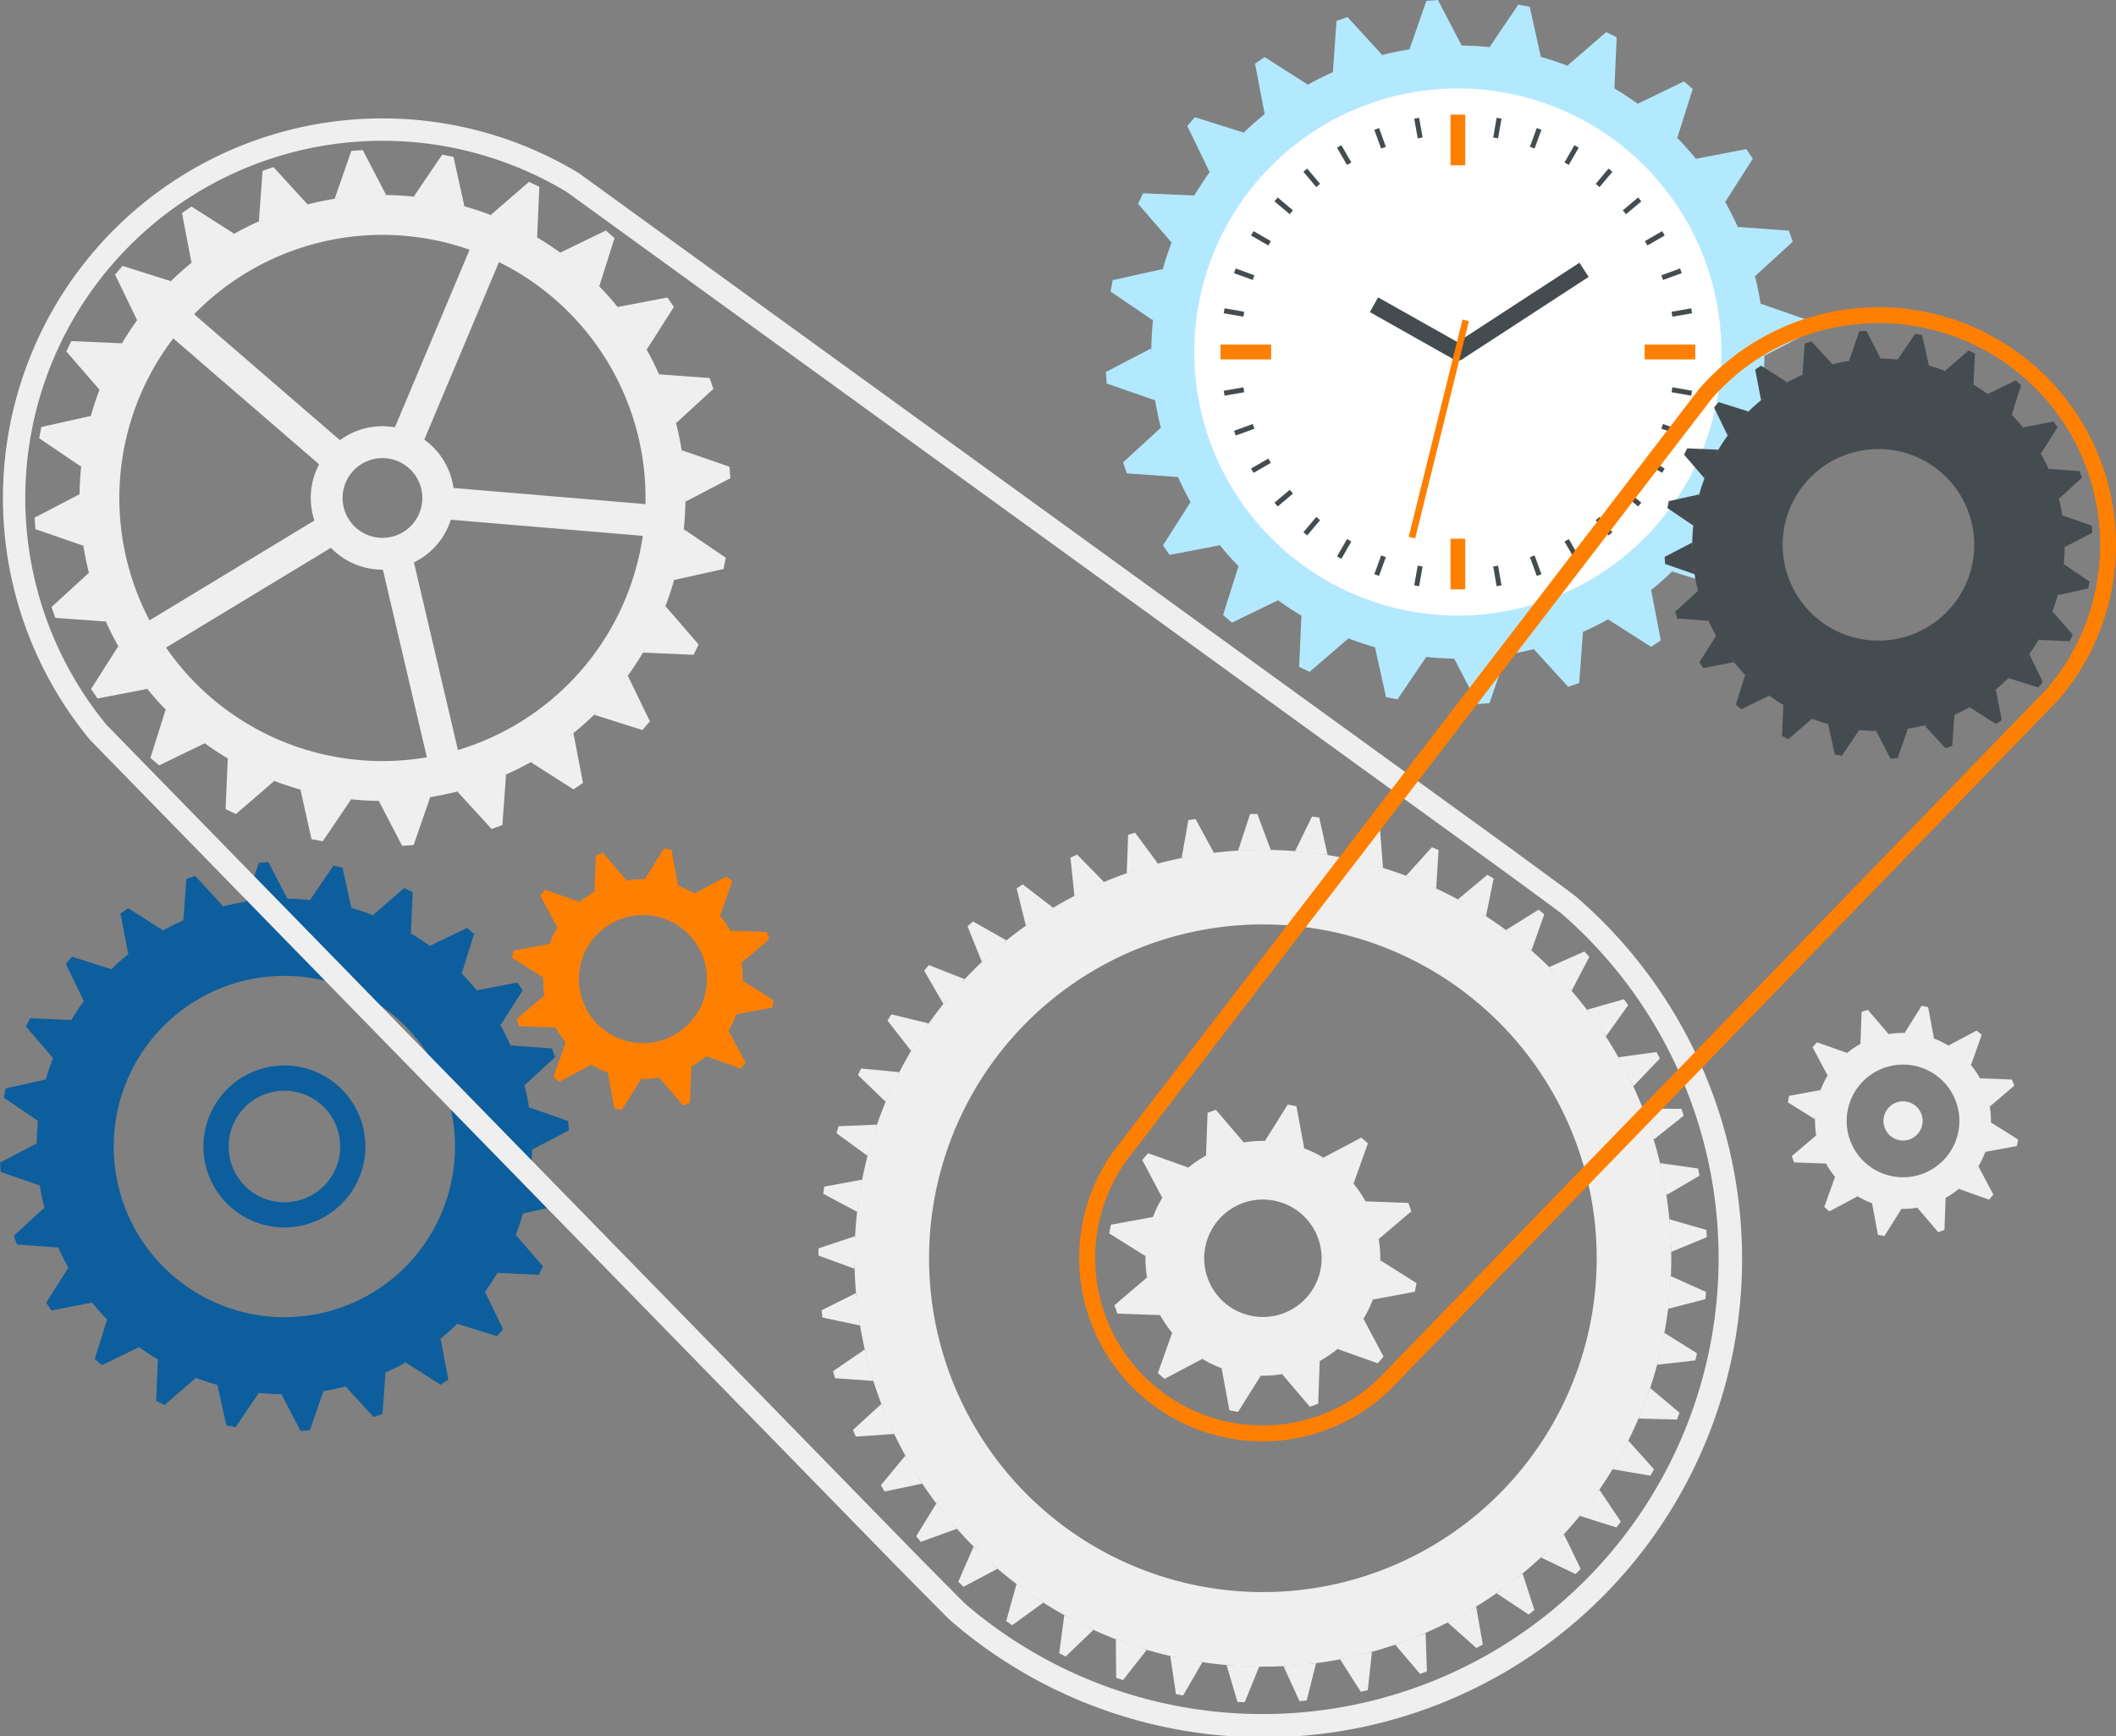 <svg id="Layer_1" data-name="Layer 1" xmlns="http://www.w3.org/2000/svg" viewBox="0 0 348.536 286"><rect x="0" y="0" width="348.536" height="286" fill="#808080" stroke="none"/><defs><style>.cls-1{fill:#b3e9ff;}.cls-2{fill:#fff;}.cls-3{fill:#ff7f00;}.cls-4{fill:#454c50;}.cls-5{fill:#0d5e9d;}.cls-6{fill:#efefef;}</style></defs><title>auth-api-devs</title><path class="cls-1" d="M291.229,59.29a50.494,50.494,0,1,0-46.674,54.056A50.482,50.482,0,0,0,291.229,59.29Z" transform="translate(-0.732 -5)"/><path class="cls-2" d="M284.272,62.98A43.408,43.408,0,1,1,240.865,19.572,43.407,43.407,0,0,1,284.272,62.98Z" transform="translate(-0.732 -5)"/><rect class="cls-3" x="238.92" y="18.88" width="2.426" height="8.339"/><rect class="cls-3" x="201.043" y="56.757" width="8.329" height="2.437"/><rect class="cls-3" x="238.92" y="88.731" width="2.426" height="8.339"/><rect class="cls-3" x="270.894" y="56.757" width="8.339" height="2.437"/><path class="cls-4" d="M260.893,48.27l-20.784,13.54a1.391,1.391,0,0,0,1.522,2.33l20.773-13.53Z" transform="translate(-0.732 -5)"/><path class="cls-4" d="M241.546,61.768l-13.817-7.786-1.361,2.425,13.817,7.787a1.391,1.391,0,0,0,1.361-2.426Z" transform="translate(-0.732 -5)"/><polygon class="cls-3" points="233.102 88.678 241.952 52.886 240.899 52.62 232.038 88.423 233.102 88.678"/><polygon class="cls-4" points="246.76 22.784 245.951 22.645 246.514 19.402 247.323 19.55 246.76 22.784"/><polygon class="cls-4" points="252.769 24.464 252.003 24.188 253.12 21.092 253.896 21.38 252.769 24.464"/><polygon class="cls-4" points="258.395 27.166 257.694 26.761 259.332 23.911 260.045 24.326 258.395 27.166"/><polygon class="cls-4" points="263.47 30.814 262.841 30.283 264.948 27.761 265.586 28.294 263.47 30.814"/><polygon class="cls-4" points="267.83 35.282 267.299 34.644 269.82 32.527 270.351 33.165 267.83 35.282"/><polygon class="cls-4" points="271.351 40.43 270.936 39.717 273.787 38.068 274.202 38.792 271.351 40.43"/><polygon class="cls-4" points="273.925 46.11 273.649 45.344 276.733 44.217 277.01 44.993 273.925 46.11"/><polygon class="cls-4" points="275.468 52.162 275.329 51.353 278.563 50.779 278.712 51.598 275.468 52.162"/><polygon class="cls-4" points="275.329 64.607 275.468 63.789 278.712 64.363 278.563 65.171 275.329 64.607"/><polygon class="cls-4" points="273.649 70.606 273.925 69.84 277.01 70.958 276.733 71.733 273.649 70.606"/><polygon class="cls-4" points="270.947 76.233 271.351 75.52 274.202 77.169 273.787 77.882 270.947 76.233"/><polygon class="cls-4" points="267.299 81.306 267.83 80.679 270.351 82.796 269.82 83.423 267.299 81.306"/><polygon class="cls-4" points="262.841 85.678 263.47 85.146 265.586 87.667 264.948 88.189 262.841 85.678"/><polygon class="cls-4" points="257.694 89.188 258.406 88.784 260.045 91.635 259.332 92.05 257.694 89.188"/><polygon class="cls-4" points="252.003 91.773 252.769 91.486 253.896 94.581 253.13 94.858 252.003 91.773"/><polygon class="cls-4" points="245.951 93.315 246.76 93.166 247.323 96.411 246.514 96.549 245.951 93.315"/><polygon class="cls-4" points="233.517 93.166 234.325 93.315 233.75 96.559 232.942 96.411 233.517 93.166"/><polygon class="cls-4" points="227.507 91.486 228.273 91.773 227.145 94.858 226.369 94.581 227.507 91.486"/><polygon class="cls-4" points="221.88 88.784 222.582 89.199 220.945 92.05 220.231 91.635 221.88 88.784"/><polygon class="cls-4" points="216.807 85.146 217.434 85.678 215.318 88.189 214.689 87.667 216.807 85.146"/><polygon class="cls-4" points="212.446 80.679 212.966 81.306 210.457 83.423 209.924 82.796 212.446 80.679"/><polygon class="cls-4" points="208.914 75.531 209.329 76.243 206.489 77.882 206.063 77.169 208.914 75.531"/><polygon class="cls-4" points="206.34 69.84 206.616 70.617 203.543 71.733 203.255 70.958 206.34 69.84"/><polygon class="cls-4" points="204.797 63.798 204.947 64.607 201.703 65.171 201.565 64.363 204.797 63.798"/><polygon class="cls-4" points="204.947 51.353 204.797 52.162 201.565 51.598 201.703 50.779 204.947 51.353"/><polygon class="cls-4" points="206.616 45.344 206.34 46.11 203.255 44.993 203.543 44.217 206.616 45.344"/><polygon class="cls-4" points="209.329 39.717 208.914 40.43 206.063 38.792 206.489 38.068 209.329 39.717"/><polygon class="cls-4" points="212.966 34.644 212.435 35.271 209.924 33.165 210.457 32.527 212.966 34.644"/><polygon class="cls-4" points="217.434 30.283 216.807 30.814 214.689 28.294 215.318 27.761 217.434 30.283"/><polygon class="cls-4" points="222.582 26.761 221.869 27.166 220.231 24.326 220.945 23.911 222.582 26.761"/><polygon class="cls-4" points="228.273 24.188 227.496 24.464 226.369 21.38 227.156 21.092 228.273 24.188"/><polygon class="cls-4" points="234.325 22.634 233.517 22.784 232.942 19.55 233.75 19.402 234.325 22.634"/><polygon class="cls-1" points="232.165 8.126 240.76 7.499 236.846 0 234.942 0.138 232.165 8.126"/><polygon class="cls-1" points="219.541 11.881 227.666 9.052 221.954 2.819 220.146 3.446 219.541 11.881"/><polygon class="cls-1" points="208.308 18.784 215.434 13.945 208.297 9.403 206.723 10.488 208.308 18.784"/><polygon class="cls-1" points="199.246 28.357 204.882 21.848 196.809 19.306 195.565 20.752 199.246 28.357"/><polygon class="cls-1" points="192.981 39.952 196.724 32.198 188.279 31.836 187.45 33.559 192.981 39.952"/><polygon class="cls-1" points="189.917 52.768 191.534 44.313 183.279 46.141 182.923 48.025 189.917 52.768"/><polygon class="cls-1" points="190.278 65.947 189.651 57.363 182.157 61.267 182.296 63.171 190.278 65.947"/><polygon class="cls-1" points="194.044 78.573 191.215 70.447 184.982 76.158 185.609 77.967 194.044 78.573"/><polygon class="cls-1" points="200.947 89.805 196.108 82.678 191.566 89.816 192.64 91.401 200.947 89.805"/><polygon class="cls-1" points="210.52 98.868 204 93.241 201.458 101.304 202.915 102.558 210.52 98.868"/><polygon class="cls-1" points="222.114 105.143 214.36 101.389 213.988 109.834 215.711 110.664 222.114 105.143"/><polygon class="cls-1" points="234.931 108.196 226.476 106.58 228.304 114.833 230.187 115.195 234.931 108.196"/><polygon class="cls-1" points="248.099 107.834 239.515 108.462 243.419 115.961 245.334 115.822 248.099 107.834"/><polygon class="cls-1" points="260.736 104.069 252.61 106.899 258.31 113.131 260.118 112.504 260.736 104.069"/><polygon class="cls-1" points="271.968 97.177 264.841 102.005 271.968 106.547 273.553 105.473 271.968 97.177"/><polygon class="cls-1" points="281.02 87.604 275.393 94.113 283.456 96.655 284.71 95.208 281.02 87.604"/><polygon class="cls-1" points="287.296 75.998 283.551 83.753 291.997 84.125 292.827 82.402 287.296 75.998"/><polygon class="cls-1" points="290.359 63.182 288.742 71.638 296.996 69.808 297.347 67.936 290.359 63.182"/><polygon class="cls-1" points="289.986 50.014 290.625 58.597 298.124 54.694 297.974 52.79 289.986 50.014"/><polygon class="cls-1" points="286.232 37.377 289.062 45.514 295.294 39.802 294.656 37.994 286.232 37.377"/><polygon class="cls-1" points="279.329 26.156 284.168 33.272 288.71 26.145 287.636 24.56 279.329 26.156"/><polygon class="cls-1" points="269.756 17.093 276.266 22.719 278.818 14.657 277.371 13.403 269.756 17.093"/><polygon class="cls-1" points="258.161 10.818 265.916 14.572 266.288 6.127 264.565 5.287 258.161 10.818"/><polygon class="cls-1" points="245.345 7.765 253.801 9.371 251.971 1.127 250.088 0.766 245.345 7.765"/><path class="cls-5" d="M74.247,162.955a40.803,40.803,0,1,0,4.212,57.544A40.797,40.797,0,0,0,74.247,162.955Zm-5.393,49.258A28.11,28.11,0,1,1,65.95,172.57,28.121,28.121,0,0,1,68.854,212.212Z" transform="translate(-0.732 -5)"/><path class="cls-5" d="M56.298,183.739a13.341,13.341,0,1,0,1.377,18.816A13.345,13.345,0,0,0,56.298,183.739Zm-1.761,16.104a9.187,9.187,0,1,1-.952-12.956A9.188,9.188,0,0,1,54.537,199.842Z" transform="translate(-0.732 -5)"/><polygon class="cls-5" points="13.812 164.9 18.358 159.645 11.844 157.582 10.833 158.763 13.812 164.9"/><polygon class="cls-5" points="8.743 174.271 11.77 168.006 4.946 167.718 4.276 169.101 8.743 174.271"/><polygon class="cls-5" points="6.27 184.631 7.578 177.791 0.904 179.281 0.616 180.791 6.27 184.631"/><polygon class="cls-5" points="6.568 195.278 6.058 188.332 0 191.492 0.112 193.034 6.568 195.278"/><polygon class="cls-5" points="9.604 205.478 7.318 198.905 2.282 203.532 2.787 204.989 9.604 205.478"/><polygon class="cls-5" points="15.179 214.551 11.27 208.797 7.605 214.562 8.472 215.839 15.179 214.551"/><polygon class="cls-5" points="22.917 221.88 17.651 217.328 15.598 223.838 16.769 224.858 22.917 221.88"/><polygon class="cls-5" points="32.282 226.943 26.017 223.912 25.719 230.741 27.113 231.411 32.282 226.943"/><polygon class="cls-5" points="42.642 229.411 35.808 228.114 37.286 234.783 38.808 235.069 42.642 229.411"/><polygon class="cls-5" points="53.284 229.123 46.349 229.634 49.503 235.687 51.045 235.58 53.284 229.123"/><polygon class="cls-5" points="63.495 226.081 56.922 228.369 61.538 233.4 63.001 232.9 63.495 226.081"/><polygon class="cls-5" points="72.568 220.508 66.809 224.412 72.574 228.081 73.85 227.21 72.568 220.508"/><polygon class="cls-5" points="79.887 212.776 75.339 218.041 81.854 220.093 82.864 218.923 79.887 212.776"/><polygon class="cls-5" points="84.955 203.404 81.923 209.669 88.746 209.967 89.423 208.574 84.955 203.404"/><polygon class="cls-5" points="87.428 193.044 86.119 199.884 92.788 198.394 93.081 196.885 87.428 193.044"/><polygon class="cls-5" points="87.13 182.397 87.641 189.343 93.698 186.184 93.586 184.642 87.13 182.397"/><polygon class="cls-5" points="84.093 172.197 86.38 178.759 91.417 174.143 90.906 172.686 84.093 172.197"/><polygon class="cls-5" points="78.52 163.124 82.423 168.878 86.093 163.113 85.226 161.836 78.52 163.124"/><polygon class="cls-5" points="70.781 155.806 76.046 160.348 78.099 153.837 76.93 152.828 70.781 155.806"/><polygon class="cls-5" points="61.416 150.732 67.681 153.763 67.973 146.934 66.58 146.264 61.416 150.732"/><polygon class="cls-5" points="51.056 148.264 57.889 149.562 56.411 142.892 54.891 142.606 51.056 148.264"/><polygon class="cls-5" points="40.413 148.552 47.349 148.052 44.195 141.988 42.653 142.106 40.413 148.552"/><polygon class="cls-5" points="30.202 151.594 36.771 149.306 32.159 144.275 30.698 144.775 30.202 151.594"/><polygon class="cls-5" points="21.129 157.167 26.884 153.263 21.125 149.594 19.848 150.456 21.129 157.167"/><path class="cls-6" d="M252.714,161.337a67.268,67.268,0,1,0,6.946,94.879A67.274,67.274,0,0,0,252.714,161.337Zm-2.352,86.849a54.984,54.984,0,1,1-5.679-77.553A54.982,54.982,0,0,1,250.363,248.186Z" transform="translate(-0.732 -5)"/><polygon class="cls-6" points="155.385 165.357 158.906 161.283 153.013 158.964 152.226 159.868 155.385 165.357"/><polygon class="cls-6" points="150.067 173.09 152.981 168.57 146.828 167.08 146.179 168.091 150.067 173.09"/><polygon class="cls-6" points="145.876 181.482 148.136 176.6 141.829 175.994 141.329 177.079 145.876 181.482"/><polygon class="cls-6" points="142.897 190.385 144.451 185.237 138.122 185.504 137.776 186.652 142.897 190.385"/><polygon class="cls-6" points="141.18 199.607 142.01 194.3 135.776 195.448 135.596 196.629 141.18 199.607"/><polygon class="cls-6" points="140.77 208.989 140.845 203.607 134.835 205.617 134.819 206.808 140.77 208.989"/><polygon class="cls-6" points="141.663 218.327 140.994 212.988 135.319 215.818 135.474 217.008 141.663 218.327"/><polygon class="cls-6" points="143.855 227.454 142.445 222.264 137.223 225.848 137.536 227.007 143.855 227.454"/><polygon class="cls-6" points="147.29 236.187 145.174 231.241 140.499 235.527 140.967 236.623 147.29 236.187"/><polygon class="cls-6" points="151.907 244.367 149.12 239.761 145.089 244.642 145.711 245.664 151.907 244.367"/><polygon class="cls-6" points="157.619 251.811 154.221 247.642 150.908 253.036 151.662 253.96 157.619 251.811"/><polygon class="cls-6" points="164.309 258.386 160.363 254.737 157.837 260.545 158.715 261.353 164.309 258.386"/><polygon class="cls-6" points="171.85 263.97 167.437 260.906 165.74 267.001 166.724 267.693 171.85 263.97"/><polygon class="cls-6" points="180.1 268.459 175.297 266.033 174.468 272.309 175.536 272.851 180.1 268.459"/><polygon class="cls-6" points="188.885 271.745 183.796 270.011 183.849 276.351 184.982 276.733 188.885 271.745"/><polygon class="cls-6" points="198.054 273.776 192.767 272.766 193.693 279.041 194.874 279.266 198.054 273.776"/><polygon class="cls-6" points="207.404 274.521 202.032 274.255 203.83 280.329 205.021 280.382 207.404 274.521"/><polygon class="cls-6" points="216.774 273.947 211.414 274.436 214.041 280.201 215.232 280.094 216.774 273.947"/><polygon class="cls-6" points="225.976 272.086 220.731 273.309 224.135 278.648 225.295 278.382 225.976 272.086"/><polygon class="cls-6" points="234.825 268.959 229.804 270.894 233.91 275.713 235.027 275.287 234.825 268.959"/><polygon class="cls-6" points="243.142 264.618 238.452 267.245 243.185 271.447 244.238 270.862 243.142 264.618"/><polygon class="cls-6" points="250.791 259.172 246.504 262.428 251.78 265.926 252.737 265.203 250.791 259.172"/><polygon class="cls-6" points="257.598 252.716 253.811 256.534 259.523 259.268 260.364 258.417 257.598 252.716"/><polygon class="cls-6" points="263.448 245.376 260.214 249.684 266.256 251.588 266.968 250.631 263.448 245.376"/><polygon class="cls-6" points="268.214 237.292 265.618 242.005 271.862 243.058 272.436 242.005 268.214 237.292"/><polygon class="cls-6" points="271.809 228.624 269.894 233.656 276.223 233.815 276.648 232.698 271.809 228.624"/><polygon class="cls-6" points="274.159 219.541 272.957 224.784 279.254 224.072 279.52 222.901 274.159 219.541"/><polygon class="cls-6" points="275.223 210.212 274.766 215.573 280.903 213.988 281.009 212.797 275.223 210.212"/><polygon class="cls-6" points="274.978 200.831 275.276 206.201 281.137 203.777 281.063 202.585 274.978 200.831"/><polygon class="cls-6" points="273.436 191.577 274.478 196.852 279.935 193.64 279.701 192.47 273.436 191.577"/><polygon class="cls-6" points="270.617 182.62 272.383 187.705 277.34 183.759 276.947 182.631 270.617 182.62"/><polygon class="cls-6" points="266.575 174.143 269.032 178.929 273.404 174.345 272.851 173.282 266.575 174.143"/><polygon class="cls-6" points="261.406 166.314 264.501 170.718 268.182 165.559 267.49 164.581 261.406 166.314"/><polygon class="cls-6" points="255.183 159.283 258.864 163.209 261.789 157.593 260.97 156.721 255.183 159.283"/><polygon class="cls-6" points="248.046 153.189 252.248 156.56 254.364 150.594 253.429 149.838 248.046 153.189"/><polygon class="cls-6" points="240.133 148.148 244.76 150.902 246.025 144.701 244.994 144.084 240.133 148.148"/><polygon class="cls-6" points="231.602 144.254 236.559 146.339 236.952 140.01 235.846 139.553 231.602 144.254"/><polygon class="cls-6" points="222.603 141.584 227.804 142.956 227.304 136.638 226.156 136.341 222.603 141.584"/><polygon class="cls-6" points="213.318 140.191 218.668 140.829 217.296 134.649 216.104 134.5 213.318 140.191"/><polygon class="cls-6" points="203.936 140.106 209.319 139.999 207.096 134.064 205.904 134.086 203.936 140.106"/><polygon class="cls-6" points="194.629 141.329 199.947 140.468 196.927 134.904 195.735 135.085 194.629 141.329"/><polygon class="cls-6" points="185.588 143.829 190.725 142.244 186.96 137.149 185.821 137.5 185.588 143.829"/><polygon class="cls-6" points="176.972 147.572 181.844 145.275 177.409 140.755 176.324 141.265 176.972 147.572"/><polygon class="cls-6" points="168.974 152.476 173.478 149.53 168.452 145.669 167.452 146.329 168.974 152.476"/><polygon class="cls-6" points="161.73 158.444 165.782 154.891 160.268 151.775 159.368 152.561 161.73 158.444"/><polygon class="cls-6" points="191.438 197.289 195.735 192.311 189.098 189.95 188.14 191.055 191.438 197.289"/><polygon class="cls-6" points="188.683 206.904 189.917 200.447 182.982 201.724 182.705 203.159 188.683 206.904"/><polygon class="cls-6" points="191.097 216.615 188.939 210.404 183.567 214.988 184.056 216.37 191.097 216.615"/><polygon class="cls-6" points="198.043 223.816 193.077 219.519 190.715 226.167 191.811 227.124 198.043 223.816"/><polygon class="cls-6" points="207.68 226.581 201.213 225.348 202.5 232.294 203.926 232.56 207.68 226.581"/><polygon class="cls-6" points="217.381 224.168 211.169 226.326 215.754 231.698 217.126 231.208 217.381 224.168"/><polygon class="cls-6" points="224.581 217.222 220.285 222.189 226.933 224.55 227.89 223.454 224.581 217.222"/><polygon class="cls-6" points="227.347 207.585 226.124 214.051 233.049 212.765 233.325 211.339 227.347 207.585"/><polygon class="cls-6" points="224.933 197.873 227.092 204.096 232.464 199.512 231.985 198.139 224.933 197.873"/><polygon class="cls-6" points="217.977 190.683 222.944 194.97 225.316 188.321 224.21 187.375 217.977 190.683"/><polygon class="cls-6" points="208.361 187.917 214.828 189.151 213.541 182.216 212.105 181.94 208.361 187.917"/><polygon class="cls-6" points="198.65 190.332 204.862 188.173 200.277 182.801 198.905 183.28 198.65 190.332"/><path class="cls-6" d="M194.117,199.608a19.34,19.34,0,1,0,27.272-1.989A19.337,19.337,0,0,0,194.117,199.608Zm21.954,18.965a9.671,9.671,0,1,1-1-13.646A9.678,9.678,0,0,1,216.07,218.573Z" transform="translate(-0.732 -5)"/><path class="cls-6" d="M25.962,54.407a49.9,49.9,0,1,0,70.382-5.158A49.902,49.902,0,0,0,25.962,54.407Zm70.563,60.938A43.336,43.336,0,1,1,92.053,54.226,43.337,43.337,0,0,1,96.525,115.345Z" transform="translate(-0.732 -5)"/><polygon class="cls-6" points="22.592 52.747 28.156 46.312 20.183 43.802 18.949 45.227 22.592 52.747"/><polygon class="cls-6" points="16.397 64.202 20.098 56.544 11.748 56.183 10.929 57.885 16.397 64.202"/><polygon class="cls-6" points="13.37 76.871 14.965 68.51 6.807 70.329 6.457 72.181 13.37 76.871"/><polygon class="cls-6" points="13.727 89.89 13.109 81.402 5.695 85.263 5.834 87.157 13.727 89.89"/><polygon class="cls-6" points="17.444 102.378 14.652 94.336 8.488 99.985 9.11 101.772 17.444 102.378"/><polygon class="cls-6" points="24.267 113.472 19.487 106.43 14.998 113.483 16.061 115.046 24.267 113.472"/><polygon class="cls-6" points="33.729 122.427 27.288 116.865 24.778 124.831 26.209 126.065 33.729 122.427"/><polygon class="cls-6" points="45.178 128.629 37.52 124.917 37.159 133.267 38.861 134.086 45.178 128.629"/><polygon class="cls-6" points="57.852 131.65 49.492 130.054 51.301 138.213 53.162 138.564 57.852 131.65"/><polygon class="cls-6" points="70.871 131.288 62.383 131.915 66.245 139.319 68.133 139.18 70.871 131.288"/><polygon class="cls-6" points="83.354 127.576 75.318 130.363 80.966 136.532 82.748 135.904 83.354 127.576"/><polygon class="cls-6" points="94.453 120.758 87.412 125.534 94.459 130.022 96.022 128.958 94.453 120.758"/><polygon class="cls-6" points="103.404 111.291 97.841 117.726 105.813 120.247 107.047 118.811 103.404 111.291"/><polygon class="cls-6" points="109.605 99.835 105.899 107.493 114.243 107.855 115.068 106.154 109.605 99.835"/><polygon class="cls-6" points="112.626 87.167 111.03 95.528 119.184 93.72 119.54 91.858 112.626 87.167"/><polygon class="cls-6" points="112.269 74.148 112.887 82.636 120.295 78.775 120.156 76.882 112.269 74.148"/><polygon class="cls-6" points="108.552 61.66 111.345 69.702 117.503 64.054 116.885 62.267 108.552 61.66"/><polygon class="cls-6" points="101.728 50.567 106.51 57.608 110.998 50.556 109.935 48.993 101.728 50.567"/><polygon class="cls-6" points="92.267 41.61 98.708 47.174 101.219 39.207 99.787 37.972 92.267 41.61"/><polygon class="cls-6" points="80.811 35.421 88.471 39.122 88.838 30.772 87.135 29.953 80.811 35.421"/><polygon class="cls-6" points="68.143 32.388 76.498 33.995 74.696 25.837 72.834 25.475 68.143 32.388"/><polygon class="cls-6" points="55.124 32.75 63.612 32.133 59.751 24.719 57.863 24.858 55.124 32.75"/><polygon class="cls-6" points="42.642 36.473 50.672 33.676 45.036 27.517 43.248 28.134 42.642 36.473"/><polygon class="cls-6" points="31.543 43.291 38.584 38.505 31.537 34.017 29.975 35.08 31.543 43.291"/><path class="cls-6" d="M54.787,79.297a11.816,11.816,0,1,0,16.668-1.223A11.812,11.812,0,0,0,54.787,79.297ZM68.7,91.316a6.567,6.567,0,1,1-.681-9.265A6.571,6.571,0,0,1,68.7,91.316Z" transform="translate(-0.732 -5)"/><path class="cls-6" d="M57.234,81.404a8.823,8.823,0,0,1,2.026-1.713L32.147,56.279l-3.431,3.978L55.83,83.669A8.538,8.538,0,0,1,57.234,81.404Z" transform="translate(-0.732 -5)"/><path class="cls-6" d="M55.383,88.997,24.733,107.558l2.718,4.489,30.65-18.55A8.557,8.557,0,0,1,55.383,88.997Z" transform="translate(-0.732 -5)"/><path class="cls-6" d="M69.317,80.509,83.209,47.483,78.368,45.452,64.477,78.478A8.468,8.468,0,0,1,69.317,80.509Z" transform="translate(-0.732 -5)"/><path class="cls-6" d="M71.651,90.327l35.697,3.0.441-5.234L72.088,85.094A8.638,8.638,0,0,1,71.651,90.327Z" transform="translate(-0.732 -5)"/><path class="cls-6" d="M63.036,95.571l8.174,34.889,5.116-1.202-8.174-34.877A8.679,8.679,0,0,1,63.036,95.571Z" transform="translate(-0.732 -5)"/><path class="cls-6" d="M260.191,152.572c-.319-.277-9.871-7.275-9.871-7.275L104.391,39.548,96.11,33.538a62.519,62.519,0,0,0-80.572,93.305l7.142,7.318,125.88,128.969s8.317,8.425,8.642,8.711A78.791,78.791,0,1,0,260.191,152.572Zm5.361,108.729A75.114,75.114,0,0,1,159.659,269.108c-.627-.618-5.499-5.532-8.466-8.552L25.313,131.598l-7.041-7.213A58.842,58.842,0,0,1,94.073,36.612l8.158,5.914L248.139,148.265c3.436,2.5,9.01,6.606,9.711,7.137A75.123,75.123,0,0,1,265.552,261.301Z" transform="translate(-0.732 -5)"/><path class="cls-4" d="M330.191,71.521a30.674,30.674,0,1,0,3.171,43.259A30.674,30.674,0,0,0,330.191,71.521Zm-8.105,33.528a15.777,15.777,0,1,1-1.638-22.252A15.782,15.782,0,0,1,322.086,105.049Z" transform="translate(-0.732 -5)"/><polygon class="cls-4" points="284.573 71.733 287.987 67.777 283.094 66.235 282.328 67.117 284.573 71.733"/><polygon class="cls-4" points="280.754 78.786 283.031 74.074 277.903 73.85 277.393 74.893 280.754 78.786"/><polygon class="cls-4" points="278.903 86.571 279.882 81.435 274.862 82.54 274.648 83.689 278.903 86.571"/><polygon class="cls-4" points="279.116 94.581 278.744 89.358 274.181 91.731 274.266 92.89 279.116 94.581"/><polygon class="cls-4" points="281.402 102.25 279.69 97.315 275.904 100.782 276.276 101.878 281.402 102.25"/><polygon class="cls-4" points="285.594 109.068 282.658 104.739 279.903 109.079 280.552 110.036 285.594 109.068"/><polygon class="cls-4" points="291.412 114.578 287.455 111.153 285.913 116.057 286.796 116.822 291.412 114.578"/><polygon class="cls-4" points="298.454 118.385 293.742 116.11 293.517 121.237 294.571 121.747 298.454 118.385"/><polygon class="cls-4" points="306.239 120.247 301.112 119.269 302.219 124.279 303.367 124.502 306.239 120.247"/><polygon class="cls-4" points="314.249 120.023 309.036 120.407 311.409 124.97 312.569 124.874 314.249 120.023"/><polygon class="cls-4" points="321.928 117.737 316.982 119.46 320.45 123.246 321.557 122.864 321.928 117.737"/><polygon class="cls-4" points="328.746 113.546 324.418 116.492 328.757 119.247 329.715 118.599 328.746 113.546"/><polygon class="cls-4" points="334.257 107.728 330.831 111.696 335.735 113.238 336.49 112.354 334.257 107.728"/><polygon class="cls-4" points="338.064 100.686 335.788 105.399 340.915 105.622 341.426 104.569 338.064 100.686"/><polygon class="cls-4" points="339.926 92.9 338.937 98.038 343.957 96.921 344.169 95.784 339.926 92.9"/><polygon class="cls-4" points="339.702 84.892 340.085 90.113 344.638 87.742 344.553 86.582 339.702 84.892"/><polygon class="cls-4" points="337.415 77.222 339.138 82.158 342.925 78.69 342.542 77.594 337.415 77.222"/><polygon class="cls-4" points="333.225 70.393 336.16 74.723 338.915 70.393 338.266 69.425 333.225 70.393"/><polygon class="cls-4" points="327.407 64.894 331.364 68.32 332.906 63.416 332.023 62.65 327.407 64.894"/><polygon class="cls-4" points="320.365 61.086 325.066 63.363 325.3 58.225 324.247 57.725 320.365 61.086"/><polygon class="cls-4" points="312.569 59.225 317.716 60.203 316.6 55.194 315.461 54.97 312.569 59.225"/><polygon class="cls-4" points="304.569 59.448 309.781 59.066 307.42 54.502 306.25 54.587 304.569 59.448"/><polygon class="cls-4" points="296.89 61.735 301.836 60.012 298.369 56.225 297.262 56.609 296.89 61.735"/><polygon class="cls-4" points="290.071 65.926 294.401 62.979 290.071 60.225 289.104 60.874 290.071 65.926"/><path class="cls-3" d="M335.712,65.118a39.121,39.121,0,0,0-55.087,3.925l-.033.032-2.914,3.808L185.485,192.886l-1.463,1.915A30.196,30.196,0,0,0,229.515,234.081l1.681-1.723L336.498,123.662l3.33-3.435.032-.032A39.141,39.141,0,0,0,335.712,65.118Zm2.181,53.343-3.276,3.372L229.313,230.529l-1.648,1.69a27.572,27.572,0,0,1-41.526-35.866l1.425-1.872,92.199-120.003,2.871-3.744a36.508,36.508,0,0,1,55.258,47.726Z" transform="translate(-0.732 -5)"/><polygon class="cls-6" points="301.038 177.164 304.25 173.441 299.283 171.675 298.559 172.494 301.038 177.164"/><polygon class="cls-6" points="298.974 184.375 299.889 179.536 294.698 180.493 294.486 181.567 298.974 184.375"/><polygon class="cls-6" points="300.782 191.651 299.166 186.992 295.135 190.428 295.507 191.459 300.782 191.651"/><polygon class="cls-6" points="305.984 197.044 302.262 193.821 300.485 198.799 301.315 199.523 305.984 197.044"/><polygon class="cls-6" points="313.196 199.118 308.356 198.193 309.324 203.394 310.388 203.596 313.196 199.118"/><polygon class="cls-6" points="320.472 197.309 315.812 198.927 319.247 202.947 320.28 202.574 320.472 197.309"/><polygon class="cls-6" points="325.864 192.098 322.641 195.82 327.63 197.597 328.342 196.767 325.864 192.098"/><polygon class="cls-6" points="327.938 184.886 327.012 189.726 332.214 188.758 332.416 187.694 327.938 184.886"/><polygon class="cls-6" points="326.13 177.61 327.746 182.27 331.768 178.834 331.406 177.813 326.13 177.61"/><polygon class="cls-6" points="320.918 172.218 324.641 175.44 326.418 170.452 325.588 169.74 320.918 172.218"/><polygon class="cls-6" points="313.707 170.155 318.557 171.07 317.589 165.878 316.515 165.666 313.707 170.155"/><polygon class="cls-6" points="306.442 171.963 311.089 170.335 307.654 166.325 306.632 166.676 306.442 171.963"/><path class="cls-6" d="M311.747,187.525a3.227,3.227,0,1,0,4.553-.34A3.221,3.221,0,0,0,311.747,187.525Z" transform="translate(-0.732 -5)"/><path class="cls-6" d="M323.66,178.664a14.491,14.491,0,1,0,1.49,20.433A14.486,14.486,0,0,0,323.66,178.664Zm-2.446,17.03a9.28,9.28,0,1,1-.957-13.083A9.271,9.271,0,0,1,321.213,195.694Z" transform="translate(-0.732 -5)"/><polygon class="cls-3" points="91.799 152.784 95.448 148.563 89.799 146.552 88.986 147.487 91.799 152.784"/><polygon class="cls-3" points="89.449 160.975 90.496 155.476 84.598 156.56 84.359 157.784 89.449 160.975"/><polygon class="cls-3" points="91.507 169.24 89.666 163.953 85.099 167.847 85.513 169.027 91.507 169.24"/><polygon class="cls-3" points="97.411 175.366 93.182 171.708 91.177 177.366 92.113 178.174 97.411 175.366"/><polygon class="cls-3" points="105.611 177.717 100.112 176.664 101.202 182.578 102.414 182.801 105.611 177.717"/><polygon class="cls-3" points="113.871 175.664 108.584 177.494 112.477 182.067 113.653 181.652 113.871 175.664"/><polygon class="cls-3" points="119.992 169.751 116.339 173.983 121.997 175.994 122.811 175.047 119.992 169.751"/><polygon class="cls-3" points="122.348 161.56 121.3 167.059 127.198 165.963 127.432 164.751 122.348 161.56"/><polygon class="cls-3" points="120.295 153.295 122.13 158.593 126.698 154.689 126.288 153.518 120.295 153.295"/><polygon class="cls-3" points="114.376 147.168 118.604 150.828 120.619 145.169 119.678 144.36 114.376 147.168"/><polygon class="cls-3" points="106.191 144.818 111.69 145.86 110.6 139.968 109.377 139.734 106.191 144.818"/><polygon class="cls-3" points="97.931 146.871 103.218 145.03 99.315 140.468 98.144 140.872 97.931 146.871"/><path class="cls-3" d="M117.384,153.817a16.45,16.45,0,1,0,1.701,23.21A16.451,16.451,0,0,0,117.384,153.817Zm-2.776,19.348a10.543,10.543,0,1,1-1.085-14.882A10.547,10.547,0,0,1,114.608,173.166Z" transform="translate(-0.732 -5)"/></svg>